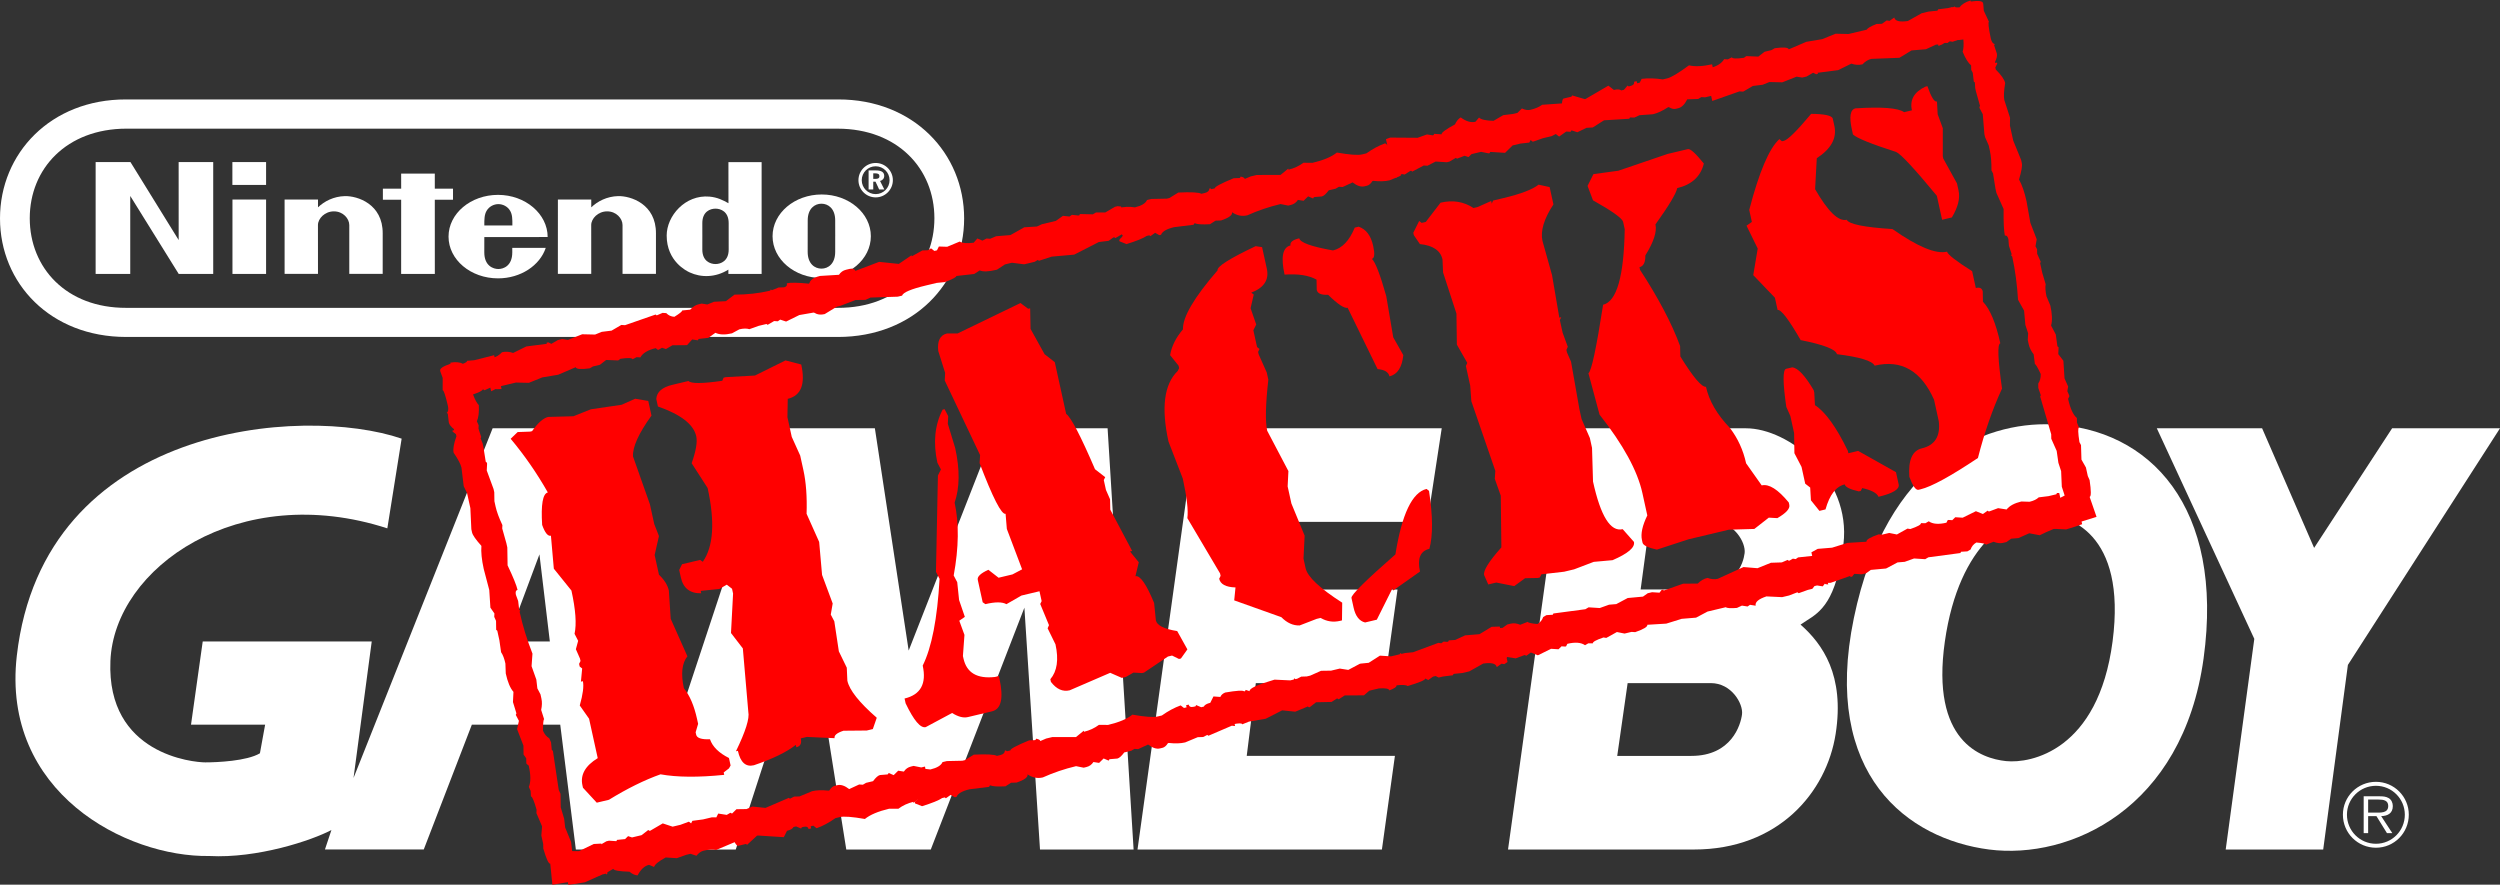 <?xml version="1.0" encoding="UTF-8" standalone="no"?>
<svg
   xmlns:dc="http://purl.org/dc/elements/1.1/"
   xmlns:cc="http://creativecommons.org/ns#"
   xmlns:rdf="http://www.w3.org/1999/02/22-rdf-syntax-ns#"
   xmlns:svg="http://www.w3.org/2000/svg"
   xmlns="http://www.w3.org/2000/svg"
   xmlns:sodipodi="http://sodipodi.sourceforge.net/DTD/sodipodi-0.dtd"
   xmlns:inkscape="http://www.inkscape.org/namespaces/inkscape"
   width="484.887"
   height="171.584"
   viewBox="0 0 484.887 171.584"
   version="1.1"
   id="svg189"
   sodipodi:docname="gbh.svg"
   style="fill:none"
   inkscape:version="1.0.1 (1.0.1+r73)">
  <rect x="0" y="0" width="484.887" height="171.584" fill="#333333" stroke="none"/>
  <defs
     id="defs193" />
  <sodipodi:namedview
     pagecolor="#ffffff"
     bordercolor="#666666"
     borderopacity="1"
     objecttolerance="10"
     gridtolerance="10"
     guidetolerance="10"
     inkscape:pageopacity="0"
     inkscape:pageshadow="2"
     inkscape:window-width="1366"
     inkscape:window-height="740"
     id="namedview191"
     showgrid="false"
     inkscape:pagecheckerboard="true"
     inkscape:zoom="1.941327"
     inkscape:cx="219.61263"
     inkscape:cy="74.570301"
     inkscape:window-x="0"
     inkscape:window-y="0"
     inkscape:window-maximized="1"
     inkscape:current-layer="svg189"
     inkscape:document-rotation="0" />
  <path
     d="m 0,42.362 c 0,12.598 9.797,22.988 24.458,22.993 H 162.542 C 177.203,65.35 187,54.96 187,42.362 187,29.764 177.181,19.255 162.564,19.287 H 24.436 C 9.819,19.255 0,29.764 0,42.362 Z m 5.771,-0.03 c 0,-9.598 7.125,-17.356 18.732,-17.378 l 137.997,0.003 c 11.607,0.022 18.731,7.78 18.731,17.376 0,9.596 -7.082,17.416 -18.734,17.376 H 24.503 c -11.652,0.042 -18.732,-7.78 -18.732,-17.376 z"
     id="path151"
     inkscape:connector-curvature="0"
     style="clip-rule:evenodd;fill:#ffffff;fill-rule:evenodd" />
  <path
     d="m 166.5,34.947 c 0,-1.843 1.495,-3.338 3.338,-3.338 1.842,0 3.337,1.495 3.337,3.338 0,1.843 -1.495,3.338 -3.337,3.338 -1.843,0 -3.338,-1.495 -3.338,-3.338 z m 3.337,2.702 c 1.49,0 2.7,-1.209 2.7,-2.699 0,-1.492 -1.21,-2.699 -2.7,-2.699 -1.49,0 -2.699,1.209 -2.699,2.699 0,1.49 1.209,2.699 2.699,2.699 z"
     id="path153"
     inkscape:connector-curvature="0"
     style="clip-rule:evenodd;fill:#ffffff;fill-rule:evenodd" />
  <path
     d="m 171.499,34.12 c 0,-0.708 -0.524,-1.065 -1.579,-1.065 h -1.451 v 3.698 h 0.902 v -1.515 h 0.439 l 0.708,1.515 h 1.001 l -0.827,-1.651 c 0.504,-0.127 0.807,-0.494 0.807,-0.981 z m -1.689,0.576 h -0.439 v -1.075 h 0.395 c 0.541,0 0.807,0.166 0.807,0.551 0,0.367 -0.249,0.524 -0.763,0.524 z"
     id="path155"
     inkscape:connector-curvature="0"
     style="clip-rule:evenodd;fill:#ffffff;fill-rule:evenodd" />
  <path
     d="m 99.361,48.955 c 0,-0.809 -0.005,-0.874 -0.005,-0.874 l 6.496,-0.005 c -1.135,3.405 -4.852,5.915 -9.253,5.915 -5.304,0 -9.603,-3.623 -9.603,-8.096 0,-4.473 4.299,-8.098 9.603,-8.098 5.305,0 9.623,3.705 9.623,8.178 0,0.007 -12.285,0.003 -12.285,0.003 0,0 -0.005,2.188 -0.005,2.978 0,2.637 1.766,3.223 2.729,3.223 0.964,0 2.699,-0.586 2.699,-3.223 z m -4.992,-8.051 c -0.415,0.72 -0.442,1.565 -0.432,2.829 l 5.441,0.003 c 0.01,-1.264 -0.007,-2.108 -0.422,-2.831 -0.509,-0.889 -1.444,-1.311 -2.293,-1.316 4e-4,0 9e-4,0 10e-4,0 h -0.003 c 5e-4,0 9e-4,0 0.001,0 -0.849,0.005 -1.784,0.428 -2.293,1.316 z"
     id="path157"
     inkscape:connector-curvature="0"
     style="clip-rule:evenodd;fill:#ffffff;fill-rule:evenodd" />
  <path
     d="m 119.875,38.038 c 2.439,-0.07 7.386,1.527 7.351,7.236 -0.005,1.013 -0.002,7.847 -0.002,7.847 h -6.48 c 0,0 0,-8.57 0,-9.471 0,-1.257 -1.201,-2.655 -2.98,-2.655 -1.775,0 -3.096,1.398 -3.096,2.655 0,0.616 0.007,9.471 0.007,9.471 h -6.474 l 0.005,-14.421 6.472,-0.005 c 0,0 -0.008,1.16 0,1.517 1.246,-1.19 3.044,-2.113 5.197,-2.175 z"
     id="path159"
     inkscape:connector-curvature="0"
     style="fill:#ffffff" />
  <path
     d="m 66.876,38.038 c 2.439,-0.07 7.385,1.527 7.351,7.236 -0.005,1.013 -0.003,7.847 -0.003,7.847 h -6.479 c 0,0 0,-8.57 0,-9.471 0,-1.257 -1.202,-2.655 -2.98,-2.655 -1.776,0 -3.097,1.398 -3.097,2.655 0,0.616 0.007,9.471 0.007,9.471 h -6.474 l -0.003,-14.421 6.479,-0.005 c 0,0 -0.007,1.16 0,1.517 1.247,-1.19 3.042,-2.113 5.198,-2.175 z"
     id="path161"
     inkscape:connector-curvature="0"
     style="fill:#ffffff" />
  <path
     d="m 147.719,31.44 h -6.437 v 0 c 0,0 0,4.641 0.005,7.979 -1.043,-0.586 -2.143,-1.15 -3.69,-1.286 -4.701,-0.412 -8.292,3.745 -8.292,7.552 0,5.019 3.871,6.876 4.46,7.149 2.193,1.023 5.009,1.026 7.504,-0.541 0,0.134 0.003,0.834 0.003,0.834 h 6.447 z m -6.39,11.826 v 2.578 0 c 0,0 0.003,1.632 0.003,2.558 0,2.228 -1.543,2.811 -2.558,2.811 -1.036,0 -2.556,-0.584 -2.556,-2.811 0,-0.767 0.003,-2.565 0.003,-2.565 0,0 -0.003,-1.83 -0.003,-2.57 0,-2.23 1.52,-2.799 2.558,-2.799 1.013,0 2.553,0.569 2.553,2.799 z"
     id="path163"
     inkscape:connector-curvature="0"
     style="clip-rule:evenodd;fill:#ffffff;fill-rule:evenodd" />
  <path
     d="m 149.842,45.819 c 0,-4.473 4.266,-8.098 9.531,-8.098 5.264,0 9.531,3.626 9.531,8.098 0,4.473 -4.267,8.098 -9.531,8.098 -5.262,0 -9.531,-3.626 -9.531,-8.098 z m 12.148,3.037 c 0,-0.874 0.003,-3.054 0.003,-3.054 l 0.002,0.007 c -0.006,-0.47 -0.005,-1.627 -0.005,-2.513 0,-0.204 0,-0.393 0,-0.557 0,-2.29 -1.363,-3.231 -2.664,-3.231 -1.299,0 -2.665,0.941 -2.665,3.231 0,0.874 -0.005,3.007 -0.005,3.007 0,0 -0.002,2.235 -0.002,3.109 0,2.3 1.363,3.248 2.672,3.248 1.306,0 2.664,-0.949 2.664,-3.248 z"
     id="path165"
     inkscape:connector-curvature="0"
     style="clip-rule:evenodd;fill:#ffffff;fill-rule:evenodd" />
  <path
     d="m 45.072,35.868 v -4.433 h 6.536 v 4.433 z"
     id="path167"
     inkscape:connector-curvature="0"
     style="fill:#ffffff" />
  <path
     d="m 45.087,53.127 v -14.423 l 6.521,0.003 v 14.421 z"
     id="path169"
     inkscape:connector-curvature="0"
     style="fill:#ffffff" />
  <path
     d="m 77.805,53.127 0.003,-14.393 h -3.546 v -2.141 l 3.549,-0.003 -0.005,-2.92 h 6.526 v 2.918 h 3.531 v 2.146 h -3.531 l 0.005,14.393 z"
     id="path171"
     inkscape:connector-curvature="0"
     style="fill:#ffffff" />
  <path
     d="m 18.548,53.127 0.002,-21.687 h 6.757 l 9.347,15.123 -0.005,-15.123 h 6.705 v 21.687 h -6.695 l -9.397,-15.123 v 15.123 z"
     id="path173"
     inkscape:connector-curvature="0"
     style="fill:#ffffff" />
  <path
     d="m 418.322,83.066 h 20.424 l 10.089,23.203 15.129,-23.203 h 20.923 l -29.501,45.896 -4.79,35.809 h -18.911 l 5.548,-40.858 z"
     id="path175"
     inkscape:connector-curvature="0"
     style="fill:#ffffff" />
  <path
     d="m 268.028,164.771 2.522,-18.164 h -28.742 l 1.764,-14.115 h 24.961 l 2.525,-18.155 h -24.711 l 1.766,-13.116 h 28.74 l 2.776,-18.155 h -47.657 l -11.348,81.705 z"
     id="path177"
     inkscape:connector-curvature="0"
     style="fill:#ffffff" />
  <path
     d="M 108.662,140.556 H 91.516 l -9.328,24.208 H 63.023 l 1.26,-3.784 c -3.782,2.018 -14.373,5.55 -23.704,5.045 -16.137,0.25 -40.345,-12.359 -37.32,-38.835 C 8.4,82.192 58.735,78.523 77.901,85.078 l -2.776,17.4 c -28.746,-9.33 -52.954,7.565 -53.71,25.72 -0.756,18.157 16.138,19.669 18.408,19.669 2.269,0 8.068,-0.253 10.59,-1.764 l 1.01,-5.547 H 37.048 l 2.271,-16.139 h 32.781 l -3.531,26.476 26.982,-67.83 h 24.208 l 8.323,67.076 22.189,-67.076 h 19.416 l 6.557,43.119 16.894,-43.119 h 21.687 l 5.044,81.702 h -18.155 l -3.027,-46.903 -18.155,46.903 h -16.391 l -7.062,-44.381 -14.374,44.381 H 111.69 Z m -4.035,-33.032 -6.304,16.893 h 8.323 z"
     id="path179"
     inkscape:connector-curvature="0"
     style="clip-rule:evenodd;fill:#ffffff;fill-rule:evenodd" />
  <path
     d="m 359.564,119.884 c 6.304,-30.514 25.216,-38.079 38.33,-37.574 19.162,0.757 33.539,16.137 29.503,45.389 -4.034,29.251 -25.972,39.085 -41.609,37.068 -15.634,-2.017 -32.527,-14.373 -26.224,-44.883 z m 50.179,4.536 c 2.775,-21.179 -8.572,-24.71 -13.867,-24.71 -5.551,-0.253 -15.889,5.296 -18.662,24.71 -2.774,19.418 7.059,22.693 11.852,23.198 4.791,0.506 17.903,-2.016 20.677,-23.198 z"
     id="path181"
     inkscape:connector-curvature="0"
     style="clip-rule:evenodd;fill:#ffffff;fill-rule:evenodd" />
  <path
     d="m 303.836,83.068 -11.347,81.701 36.059,-0.001 c 16.391,0 25.721,-11.093 27.488,-22.443 1.764,-11.347 -2.522,-17.4 -6.811,-21.18 0.363,-0.263 0.746,-0.505 1.143,-0.755 2.642,-1.666 5.865,-3.697 7.18,-14.879 1.512,-12.86 -10.59,-22.443 -18.914,-22.443 z m 14.371,31.268 h 10.592 c 7.818,0 9.331,-5.044 9.58,-7.059 0.253,-2.019 -2.015,-6.054 -6.049,-6.054 h -12.356 z m -4.538,32.275 h 14.375 c 7.814,0 9.58,-6.05 9.83,-8.069 0.254,-2.017 -2.016,-6.05 -6.05,-6.05 h -16.136 z"
     id="path183"
     inkscape:connector-curvature="0"
     style="clip-rule:evenodd;fill:#ffffff;fill-rule:evenodd" />
  <path
     d="m 460.825,152.41 c -3.111,0 -5.623,2.508 -5.623,5.604 0,3.129 2.51,5.639 5.623,5.639 3.095,0 5.603,-2.51 5.603,-5.639 -0.002,-3.097 -2.512,-5.604 -5.603,-5.604 v -0.771 c 3.526,0 6.373,2.861 6.373,6.375 0,3.547 -2.847,6.407 -6.373,6.407 -3.548,-0.001 -6.408,-2.86 -6.408,-6.407 0,-3.515 2.86,-6.374 6.408,-6.374 z"
     id="path185"
     inkscape:connector-curvature="0"
     style="fill:#ffffff" />
  <path
     d="m 459.312,155.08 h 2.042 c 0.888,0 1.855,0.132 1.855,1.238 0,1.454 -1.554,1.289 -2.559,1.289 l -1.338,-0.002 v 0.688 h 1.609 l 2.04,3.296 h 1.037 l -2.159,-3.296 c 1.272,-0.033 2.258,-0.551 2.258,-1.957 0,-0.604 -0.266,-1.238 -0.801,-1.541 -0.535,-0.317 -1.139,-0.35 -1.742,-0.35 h -3.108 v 7.142 h 0.867 v -6.507 z"
     id="path187"
     inkscape:connector-curvature="0"
     style="fill:#ffffff" />
  <g
     aria-label="[HACKS]"
     transform="matrix(2.158,-0.514,0.581,2.646,-252.732,186.894)"
     style="font-style:normal;font-weight:normal;font-size:40px;line-height:125%;font-family:sans-serif;letter-spacing:0px;word-spacing:0px;fill:#ff0000;fill-opacity:1;stroke:none;stroke-width:1px;stroke-linecap:butt;stroke-linejoin:miter;stroke-opacity:1"
     id="flowRoot52">
    <path
       inkscape:connector-curvature="0"
       d="m 162.076,-12.483 q 0.41,-0.039 0.41,-0.137 l 0.625,0.078 1.777,-0.02 h 0.019 v 2.48 q -0.879,-0.117 -0.879,-0.293 l -0.605,0.098 -0.078,-0.078 h -0.078 q -0.098,0.117 -0.898,0.176 0.098,0.586 0.293,0.84 -0.156,0.762 -0.469,1.094 l 0.078,0.312 -0.078,0.234 0.078,0.625 -0.078,0.078 0.078,0.391 v 0.234 l -0.078,1.094 0.078,0.078 v 0.078 l -0.156,0.469 0.234,1.406 v 0.234 l -0.156,0.625 v 0.391 q 0,0.566 0.234,1.406 l -0.078,0.234 0.078,1.094 V 1.052 l -0.312,1.25 q 0.391,1.387 0.391,1.875 -0.234,0 -0.234,0.312 l 0.078,0.469 -0.078,0.625 0.078,0.078 -0.078,0.078 v 0.078 q 0,1.406 0.312,3.047 l -0.312,0.859 0.156,1.016 -0.078,0.625 0.156,0.469 v 0.312 q 0,0.371 -0.234,0.781 l 0.078,0.703 q -0.098,0 -0.312,0.781 0.098,0.41 0.391,0.625 l 0.078,0.312 -0.078,0.547 0.078,0.078 -0.234,2.812 0.078,0.312 -0.234,0.938 0.078,0.859 -0.078,0.625 0.234,1.094 -0.078,0.664 0.586,0.117 1.387,-0.254 0.664,0.098 -0.039,2.168 -0.078,0.078 -0.078,-0.078 h -0.312 l -1.621,0.254 q -0.918,-0.039 -1.465,-0.098 V 25.369 l -1.367,-0.078 0.215,-1.504 q -0.215,0 -0.312,-1.172 l 0.078,-0.312 v -0.625 l 0.234,-0.625 -0.234,-1.016 0.078,-0.234 q -0.078,-1.016 -0.234,-1.016 l 0.078,-0.391 -0.078,-0.312 q 0.391,-0.43 0.391,-1.484 l -0.156,-0.156 v -0.078 l 0.078,-0.312 -0.156,-0.312 0.156,-0.625 -0.234,-1.25 0.312,-0.547 -0.156,-0.469 0.078,-0.078 v -0.078 l -0.078,-0.781 0.234,-0.703 q -0.312,-0.469 -0.312,-1.406 l 0.156,-0.703 q 0,-0.547 -0.156,-0.859 l 0.078,-0.859 v -0.703 l -0.078,-0.078 0.156,-0.625 -0.078,-0.312 0.078,-0.234 -0.234,-0.469 0.234,-1.25 -0.078,-1.562 q 0,-1.016 0.234,-1.641 -0.547,-0.801 -0.547,-1.094 v -0.234 l 0.312,-1.484 v -1.094 l -0.156,-0.547 0.156,-1.328 q 0,-0.371 -0.391,-1.172 0,-0.391 0.547,-1.094 v -0.156 l -0.234,-0.234 v -0.078 h 0.156 v -0.078 q -0.312,-0.312 -0.312,-0.547 l 0.078,-0.625 -0.078,-0.078 q 0.234,-0.078 0.234,-0.469 -0.019,-1.172 -0.156,-1.172 l 0.234,-0.859 -0.078,-0.469 v -0.078 q 0,-0.234 1.016,-0.312 v -0.078 q 0.723,0.039 1.055,0.293 z"
       style="font-style:normal;font-variant:normal;font-weight:normal;font-stretch:normal;font-family:'Top Secret';-inkscape-font-specification:'Top Secret';fill:#ff0000"
       id="path68" />
    <path
       inkscape:connector-curvature="0"
       d="m 179.576,-7.541 h 1.445 q 0.254,0.352 2.891,0.547 l 0.176,-0.195 h 0.195 l 2.52,0.371 2.891,-0.547 1.27,0.547 q 0,2.168 -1.797,2.168 l -0.371,1.27 v 1.445 l 0.371,1.445 v 1.074 q 0,1.328 -0.547,3.086 l 0.547,2.168 -0.371,2.344 0.371,2.168 -0.371,0.742 0.176,0.527 -0.176,2.168 0.371,1.27 -0.195,0.918 q 0,1.035 1.816,3.066 l -0.547,0.723 h -0.547 l -1.992,-0.371 q -0.898,0.059 -0.898,0.371 l -2.344,-0.547 h -0.547 q 0,0.547 -0.547,0.547 v -0.176 q -1.387,0.527 -3.965,0.723 -1.094,0 -1.094,-1.27 h -0.176 q 1.797,-1.836 1.797,-2.539 l 0.723,-4.512 -0.723,-1.27 0.918,-2.715 V 7.654 L 180.475,7.283 179.752,7.459 178.131,7.283 V 7.459 q -1.445,-0.254 -1.445,-1.445 v -0.547 l 0.352,-0.352 h 1.621 l 0.195,0.176 q 1.797,-1.328 1.797,-5.059 L 179.752,-1.76 q 0.898,-1.172 0.898,-1.797 0,-1.309 -2.715,-2.715 v -0.547 q 0.254,-0.723 1.641,-0.723 z m -11.211,0.176 2.168,0.371 1.621,-0.195 2.715,0.195 1.27,-0.195 1.074,0.371 v 1.074 q -2.148,1.543 -2.344,2.539 l 0.547,3.613 V 1.853 l 0.176,0.918 -0.723,1.25 v 1.445 q 0.547,0.664 0.547,1.27 l -0.371,1.992 0.723,2.891 q -0.898,0.586 -0.898,2.168 0.547,0.898 0.547,2.363 v 0.352 l -0.371,0.547 v 0.176 q 0,0.371 1.094,0.547 0.117,0.84 1.27,1.621 v 0.547 l -0.195,0.176 -0.527,0.195 v 0.176 q -3.398,-0.371 -5.43,-1.094 -2.207,0.195 -4.883,0.918 h -1.094 l -0.898,-1.27 v -0.176 q 0,-1.152 1.816,-1.641 v -2.891 l -0.547,-1.074 q 0.723,-1.094 0.723,-1.641 h -0.176 l 0.352,-0.898 -0.176,-0.176 v -0.195 l 0.176,-0.176 V 9.998 l -0.176,-0.723 0.352,-0.547 -0.176,-0.547 Q 167.096,7.224 167.096,5.115 l -1.094,-1.816 0.371,-2.344 q -0.41,0 -0.547,-0.898 0.41,-2.168 1.094,-2.168 -0.859,-2.285 -2.168,-4.355 l 0.723,-0.352 1.074,0.176 h 0.176 q 0.977,-0.723 1.641,-0.723 z m 25.625,-2.891 q -0.332,0.039 -0.703,0.039 l -1.562,-0.078 -1.25,0.234 -0.469,-0.234 -0.234,0.078 -0.312,-0.078 -0.625,0.156 -0.078,-0.078 h -0.703 l -0.859,0.078 q -0.312,-0.156 -0.859,-0.156 l -0.703,0.156 q -0.938,0 -1.406,-0.312 l -0.703,0.234 -0.781,-0.078 h -0.078 l -0.078,0.078 -0.469,-0.156 -0.547,0.312 -1.25,-0.234 -0.625,0.156 -0.312,-0.156 -0.312,0.078 h -0.078 l -0.156,-0.156 q -1.055,0 -1.484,0.391 l -0.312,-0.078 -0.391,0.078 q 0,-0.156 -1.016,-0.234 l -0.234,0.078 -1.016,-0.234 -0.625,0.234 h -0.625 l -0.312,0.078 q -1.172,-0.098 -1.172,-0.312 l -1.641,0.234 -1.406,-0.078 -1.25,0.156 -1.094,-0.234 h -1.641 q -0.117,0.117 -0.645,0.195 v -2.441 l 0.801,0.137 q 0.43,0 0.859,-0.234 0.488,0 0.938,0.234 l 1.25,-0.234 1.797,0.156 v -0.078 h 0.156 l 0.234,0.156 0.625,-0.156 h 0.391 l 0.469,0.156 1.328,-0.156 1.094,0.234 0.625,-0.078 0.859,0.078 0.938,-0.234 0.312,0.078 2.812,-0.234 0.078,0.078 0.547,-0.078 0.312,0.078 q 0.215,0.293 0.625,0.391 0.781,-0.215 0.781,-0.312 l 0.703,0.078 q 0.41,-0.234 0.781,-0.234 h 0.312 l 0.469,0.156 0.625,-0.078 1.016,0.156 0.859,-0.312 q 1.641,0.312 3.047,0.312 h 0.078 l 0.078,-0.078 0.078,0.078 0.625,-0.078 0.469,0.078 q 0.312,0 0.312,-0.234 0.488,0 1.875,0.391 l 0.859,-0.215 z m 0,35.703 -0.879,-0.176 -0.781,0.312 v -0.078 q -0.742,0 -1.406,0.234 l -0.781,-0.156 q -1.484,0 -2.266,0.312 -1.562,-0.547 -2.109,-0.547 h -0.391 q -0.938,0.312 -1.797,0.391 l -0.234,-0.234 h -0.234 v 0.156 h -0.234 q 0,-0.234 -0.391,-0.234 h -0.156 l -0.078,0.078 -0.391,-0.234 h -0.234 q -0.156,0.156 -0.625,0.156 l -0.391,0.391 -2.188,-0.547 h -0.078 l -1.016,0.469 -0.078,-0.078 h -0.703 q -0.117,0 -0.234,-0.312 l -1.719,0.234 q -0.43,-0.156 -1.094,-0.156 -0.332,0 -0.703,0.234 l -0.469,-0.234 h -0.391 l -0.859,0.078 -0.938,-0.234 q -0.996,0.215 -1.172,0.469 l -0.391,-0.234 q -0.605,0 -1.172,0.547 -0.332,-0.078 -0.625,-0.391 -1.328,-0.293 -1.328,-0.469 l -0.625,0.156 -0.078,-0.078 h -0.078 l -0.469,0.156 -0.176,-0.02 V 23.318 l 0.41,0.078 0.938,-0.234 h 0.234 l 0.625,0.156 0.078,-0.078 0.703,0.078 0.312,-0.156 0.312,0.156 h 0.859 l 0.625,-0.234 h 0.078 l 0.078,0.078 1.25,-0.312 0.781,0.391 h 0.703 l 0.781,-0.078 0.156,0.156 0.156,-0.156 0.938,0.078 h 0.781 l 0.391,0.078 0.234,-0.234 0.703,0.234 0.312,-0.078 h 0.078 l 0.078,0.078 0.469,-0.234 0.859,0.156 0.547,-0.078 1.094,0.312 2.188,-0.312 0.078,0.078 0.391,-0.078 0.469,0.078 1.172,-0.156 q 0.605,0 1.406,0.234 h 0.078 Q 185.67,23.084 185.924,23.084 h 0.234 q 0.469,0 0.938,0.469 l 0.938,-0.156 0.312,0.078 0.312,-0.078 h 0.625 q 0.449,-0.312 0.703,-0.312 l 0.625,0.078 h 0.078 l 0.078,-0.078 0.391,0.234 0.469,-0.234 0.469,0.156 q 0.293,-0.234 0.703,-0.234 h 0.234 l 0.625,0.234 h 0.332 z"
       style="font-style:normal;font-variant:normal;font-weight:normal;font-stretch:normal;font-family:'Top Secret';-inkscape-font-specification:'Top Secret';fill:#ff0000"
       id="path70" />
    <path
       inkscape:connector-curvature="0"
       d="m 210.846,-7.463 0.176,0.176 0.371,0.352 h 0.176 l -0.352,1.445 0.723,1.992 0.723,0.723 v 3.789 q 0.527,0.488 1.426,4.336 l 0.723,0.723 -0.176,0.176 v 0.723 l 0.176,0.723 -0.176,0.723 1.094,3.242 h -0.195 l 0.547,0.898 -0.547,0.918 q 0.625,0 1.094,2.168 l -0.176,1.25 q 0,0.547 1.621,1.094 l 0.527,1.445 -0.723,0.527 h -0.176 l -0.527,-0.352 h -0.371 l -2.344,0.723 h -0.176 l -0.723,-0.176 -0.723,0.176 h -0.371 l -0.898,-0.547 -3.789,0.547 q -0.938,0 -1.445,-0.898 v -0.195 q 1.094,-0.664 1.094,-2.344 l -0.371,-1.25 0.176,-0.195 -0.352,-1.621 0.176,-0.176 v -0.723 h -1.621 l -1.445,0.352 q -0.469,-0.352 -1.797,-0.352 l -0.195,-0.176 v -1.641 q 0,-0.352 1.094,-0.527 l 0.723,0.723 h 1.25 l 0.918,-0.195 -0.547,-3.066 0.176,-1.074 q -0.547,0 -1.27,-3.965 l 0.195,-0.547 -1.621,-5.781 0.176,-0.527 -0.176,-1.641 q 0.137,-1.074 1.074,-1.074 l 0.898,0.176 z m -8.652,6.133 h 0.176 l 0.176,0.547 -0.176,0.527 0.176,1.816 q 0,2.363 -1.074,3.789 0,2.266 -1.445,5.059 l 0.176,0.527 -0.176,1.27 0.176,1.27 -0.547,0.176 0.176,1.074 -0.527,1.445 v 0.176 q 0,1.582 2.344,1.816 h 0.352 v 0.176 q 0,2.168 -1.25,2.168 h -2.168 q -0.605,0 -1.27,-0.547 l -2.52,0.547 q -0.703,0 -1.27,-1.992 v -0.352 q 2.168,0 2.168,-1.992 1.66,-1.66 3.066,-5.762 l -0.176,-0.547 1.973,-6.68 0.371,-0.371 -0.176,-0.527 q 0,-2.207 1.445,-3.613 z m 19.043,-9.004 q -0.449,-0.137 -0.449,-0.234 l -0.625,0.156 -0.078,-0.078 h -0.078 l -0.469,0.156 -0.859,-0.078 -2.344,0.469 -1.953,-0.234 -1.172,0.078 -0.078,-0.078 -0.312,0.078 h -0.938 l -1.016,-0.312 h -0.625 l -0.781,0.234 h -0.078 q -1.035,0 -1.406,-0.234 l -0.547,0.156 -1.562,-0.156 q 0,0.117 -1.094,0.234 l -0.703,-0.078 h -0.938 q -2.051,0 -2.266,0.313 h -0.391 l -2.344,-0.391 -0.469,0.078 -0.859,-0.156 -1.406,0.156 h -0.312 l -1.172,0.313 q -0.859,0 -1.094,-0.625 0.391,-0.586 0.391,-1.25 l -0.078,-0.312 q 0,-0.547 1.094,-0.547 l 1.641,0.234 q 0.293,-0.234 0.703,-0.234 h 0.312 q 0.391,0 0.469,0.234 l 2.188,-0.234 1.641,0.469 1.25,-0.391 v 0.078 l 1.016,-0.234 0.469,0.078 0.312,-0.078 0.234,0.234 h 0.234 l 0.234,-0.234 0.703,0.156 1.172,-0.156 q 0.273,0.234 1.172,0.312 l 0.391,-0.234 0.391,0.234 0.391,-0.078 0.312,0.078 0.547,-0.078 1.25,0.156 1.328,-0.312 1.094,0.156 0.469,-0.078 h 1.25 l 0.703,-0.234 0.547,0.156 0.234,-0.078 0.547,0.156 h 0.078 l 0.078,-0.078 1.094,0.234 0.312,-0.078 0.781,0.156 0.938,-0.234 h 0.234 l 0.293,0.078 z m 0,35.898 -0.273,-0.078 -2.188,0.312 -0.078,-0.078 -0.391,0.078 -0.469,-0.078 -1.172,0.156 q -0.605,0 -1.406,-0.234 h -0.078 q -0.293,0.234 -0.547,0.234 h -0.234 q -0.469,0 -0.938,-0.469 l -0.938,0.156 -0.312,-0.078 -0.312,0.078 h -0.625 q -0.449,0.312 -0.703,0.312 l -0.625,-0.078 h -0.078 l -0.078,0.078 -0.391,-0.234 -0.469,0.234 -0.469,-0.156 q -0.293,0.234 -0.703,0.234 h -0.234 l -0.625,-0.234 q -1.562,0 -3.047,0.234 -0.723,0 -1.25,-0.469 0,0.312 -1.094,0.391 l -0.469,-0.078 -0.547,0.156 q -1.035,-0.156 -1.25,-0.312 h -0.078 l -0.078,0.078 -1.719,-0.156 q -0.996,0 -1.25,0.312 h -0.156 l -0.312,-0.234 -0.469,0.156 -0.078,-0.078 h -0.234 q -0.488,0.156 -1.875,0.234 l -0.547,-0.312 v -0.078 l 0.078,-0.078 q 0.312,-0.117 0.312,-0.234 v -0.078 l -0.234,-0.234 0.156,-0.547 v -0.078 q 0,-0.156 -0.234,-0.156 v -0.312 l 0.312,-0.547 q 0.898,0 1.562,0.234 0.898,0 1.172,-0.312 h 0.391 l 1.328,0.234 h 0.234 l 0.859,-0.234 q 1.66,0.254 1.953,0.469 h 0.312 q 0.391,0 0.469,-0.234 h 0.078 l 0.078,0.078 h 0.312 q 0,-0.156 1.797,-0.391 l 0.469,0.078 h 0.078 l 0.078,-0.078 q 0.312,0.117 0.312,0.234 l 0.547,-0.078 h 0.547 l 2.031,0.391 0.781,-0.312 v 0.078 q 0.742,0 1.406,-0.234 l 0.781,0.156 q 1.484,0 2.266,-0.312 1.562,0.547 2.109,0.547 h 0.391 q 0.938,-0.312 1.797,-0.391 l 0.234,0.234 h 0.234 v -0.156 h 0.234 q 0,0.234 0.391,0.234 h 0.156 l 0.078,-0.078 0.391,0.234 h 0.234 q 0.156,-0.156 0.625,-0.156 l 0.391,-0.391 1.289,0.332 z"
       style="font-style:normal;font-variant:normal;font-weight:normal;font-stretch:normal;font-family:'Top Secret';-inkscape-font-specification:'Top Secret';fill:#ff0000"
       id="path72" />
    <path
       inkscape:connector-curvature="0"
       d="m 231.998,-7.522 0.527,0.176 v 1.582 q 0,1.211 -1.777,1.406 l 0.176,0.176 -0.527,0.898 0.176,1.23 -0.352,0.352 v 1.23 l 0.176,0.176 -0.176,0.176 v 0.176 l 0.352,1.406 V 1.99 q -1.055,2.52 -1.055,3.535 l 1.055,3.164 -0.352,1.055 v 1.25 l 0.527,2.461 -0.527,1.582 v 0.703 q 0,0.938 2.48,3.008 l -0.352,1.23 h -0.176 q -0.918,0 -1.602,-0.527 h -0.352 l -1.582,0.176 q -0.84,-0.137 -1.406,-0.879 l -3.711,-1.953 0.352,-0.879 q -1.23,-0.273 -1.23,-0.879 l 0.176,-0.176 v -0.176 l -1.758,-4.395 q 0.352,-0.781 0.352,-2.832 l -0.527,-2.812 q 0,-3.73 2.109,-4.766 l 0.176,-0.176 v -0.176 l -0.527,-0.879 q 0.449,-0.898 1.582,-1.582 0.293,-1.289 4.062,-3.535 0,-0.41 3.711,-1.055 z m 3.867,0.176 q 0,0.469 2.656,1.406 1.23,0 2.285,-1.23 h 0.352 q 0.879,0.449 0.879,1.582 0,0.879 -0.352,0.879 0.352,0.43 0.527,2.832 l -0.176,2.988 0.527,1.406 q -0.508,1.25 -1.582,1.25 0,-0.469 -0.879,-0.703 l -1.406,-4.766 q -0.449,0 -1.426,-1.23 -0.879,-0.137 -0.879,-0.527 l 0.176,-0.723 q -0.879,-0.645 -2.637,-0.879 0,-1.934 1.055,-1.934 0,-0.352 0.879,-0.352 z m 6.172,19.57 0.176,0.176 q -0.215,2.734 -1.055,4.043 -1.23,0 -1.23,1.426 l -2.656,0.879 V 18.572 l -1.934,1.934 h -1.055 q -0.703,-0.293 -0.703,-1.23 V 18.572 q 0,-0.312 4.57,-2.305 1.953,-4.043 3.887,-4.043 z m 3.672,13.398 -0.312,0.098 -0.234,-0.078 -0.469,0.156 q 0,-0.391 -1.094,-0.469 l -1.328,0.312 h -0.625 l -0.703,-0.078 h -0.078 l -0.078,0.078 -0.859,-0.078 h -0.391 l -0.234,-0.156 h -0.234 l -0.469,0.156 -0.234,-0.156 q 0,0.156 -1.641,0.234 -0.156,-0.156 -0.938,-0.234 0,0.156 -0.703,0.234 0,-0.195 -0.859,-0.312 h -0.859 l -0.547,0.234 -1.641,-0.312 -0.547,0.156 h -0.078 l -0.078,-0.078 -0.547,0.156 -1.328,-0.234 -0.625,0.234 h -0.078 l -0.078,-0.078 -1.172,0.156 -1.094,-0.312 -1.562,0.312 -1.484,-0.078 -0.625,0.078 q 0,-0.137 -0.781,-0.156 h -0.547 l -0.156,-0.156 v -0.156 l 0.156,-0.625 v -0.234 l -0.156,-0.234 v -0.312 q 0,-0.547 0.625,-0.625 1.504,0.078 1.641,0.234 h 0.078 l 0.078,-0.078 0.312,0.156 q 0,-0.293 2.344,-0.391 l 1.328,0.312 h 0.312 l 0.078,-0.078 0.078,0.078 h 0.156 l 0.391,-0.078 0.469,0.078 h 0.312 l 1.016,-0.156 0.859,0.156 h 0.781 l 0.703,0.234 1.094,-0.234 h 0.078 l 0.703,0.078 1.094,-0.312 0.938,0.234 h 0.781 l 0.078,-0.078 0.078,0.078 h 0.312 l 0.703,0.078 2.344,-0.234 0.234,0.078 0.234,-0.078 0.312,0.078 h 0.078 l 0.078,-0.078 0.547,0.078 0.938,-0.156 1.25,0.156 1.172,-0.312 0.703,0.117 z m 0,-35.645 -1.035,0.137 q -0.605,0 -1.406,-0.234 h -0.078 q -0.293,0.234 -0.547,0.234 h -0.234 q -0.469,0 -0.938,-0.469 l -0.938,0.156 -0.312,-0.078 -0.312,0.078 h -0.625 q -0.449,0.312 -0.703,0.312 l -0.625,-0.078 h -0.078 l -0.078,0.078 -0.391,-0.234 -0.469,0.234 -0.469,-0.156 q -0.293,0.234 -0.703,0.234 h -0.234 l -0.625,-0.234 q -1.562,0 -3.047,0.234 -0.723,0 -1.25,-0.469 0,0.312 -1.094,0.391 l -0.469,-0.078 -0.547,0.156 q -1.035,-0.156 -1.25,-0.312 h -0.078 l -0.078,0.078 -1.719,-0.156 q -0.996,0 -1.25,0.312 h -0.156 l -0.312,-0.234 -0.469,0.156 -0.078,-0.078 h -0.234 q -0.488,0.156 -1.875,0.234 l -0.547,-0.312 v -0.078 l 0.078,-0.078 q 0.312,-0.117 0.312,-0.234 v -0.078 l -0.234,-0.234 0.156,-0.547 v -0.078 q 0,-0.156 -0.234,-0.156 v -0.312 l 0.312,-0.547 q 0.898,0 1.562,0.234 0.898,0 1.172,-0.312 h 0.391 l 1.328,0.234 h 0.234 l 0.859,-0.234 q 1.66,0.254 1.953,0.469 h 0.312 q 0.391,0 0.469,-0.234 h 0.078 l 0.078,0.078 h 0.312 q 0,-0.156 1.797,-0.391 l 0.469,0.078 h 0.078 l 0.078,-0.078 q 0.312,0.117 0.312,0.234 l 0.547,-0.078 h 0.547 l 2.031,0.391 0.781,-0.312 v 0.078 q 0.742,0 1.406,-0.234 l 0.781,0.156 q 1.484,0 2.266,-0.312 1.562,0.547 2.109,0.547 h 0.391 q 0.938,-0.312 1.797,-0.391 l 0.234,0.234 h 0.234 v -0.156 h 0.234 q 0,0.059 0.019,0.098 z"
       style="font-style:normal;font-variant:normal;font-weight:normal;font-stretch:normal;font-family:'Top Secret';-inkscape-font-specification:'Top Secret';fill:#ff0000"
       id="path74" />
    <path
       inkscape:connector-curvature="0"
       d="m 248.6,-7.483 q 1.641,0 2.715,0.918 h 0.371 l 1.27,-0.195 v 0.195 l 0.176,-0.195 h 0.918 q 2.344,0 3.262,-0.352 l 0.898,0.352 v 1.27 q -1.621,1.27 -1.621,2.363 l 0.176,2.539 -0.176,3.086 h 0.176 l -0.176,0.176 v 0.918 l 0.176,1.074 -0.176,0.195 V 5.037 l 0.176,0.723 -0.176,3.438 v 0.723 l 0.352,1.465 v 0.723 l -0.547,2.363 q 0,3.809 1.641,3.809 l 0.723,1.074 q 0,0.605 -2.168,0.918 l -1.641,-0.195 -1.816,0.195 h -0.898 l -1.992,-0.195 -0.195,0.195 h -0.176 l -1.094,-0.195 -1.074,0.371 -1.465,-0.547 h -0.723 l -0.176,-0.723 q 0,-0.488 1.992,-1.641 l 0.918,-3.613 -0.195,-1.27 0.195,-0.547 -0.742,-5.254 0.195,-1.094 V 4.314 l 0.176,-0.195 -0.547,-1.445 0.547,-2.168 -0.371,-3.086 0.195,-0.918 q 0,-0.977 -1.641,-1.445 l -0.352,-0.723 v -0.176 l 0.723,-0.723 0.176,0.176 h 0.371 z m 20.312,0.371 h 1.816 q 0.332,0 1.094,1.27 -0.762,1.27 -2.734,1.27 -0.273,0.527 -2.539,2.168 0,0.801 -1.445,1.992 -0.176,0.723 -0.723,0.723 v 0.195 q 1.582,3.457 1.992,5.977 l -0.176,0.723 q 1.055,2.48 1.621,2.539 0,1.543 1.27,3.262 0.723,1.27 0.723,2.734 l 0.918,1.797 q 0.977,0 1.992,1.641 v 0.176 q 0,0.41 -1.27,0.723 l -0.723,-0.176 -1.445,0.547 -2.188,-0.371 h -3.633 l -2.891,0.195 q -1.094,-0.43 -1.094,-0.723 V 19.353 q 0,-0.684 0.918,-1.621 v -1.641 q 0,-2.441 -2.188,-6.172 L 258.033,6.853 q 0.449,-0.156 2.539,-4.531 1.836,0 3.262,-4.902 v -0.547 q -0.039,-0.41 -2.168,-1.992 l -0.195,-1.094 0.723,-0.723 2.188,0.176 z m 5.645,32.656 q -0.273,-0.059 -0.273,-0.117 l -0.234,0.156 -0.469,-0.156 h -0.234 l -0.234,0.156 h -0.391 l -0.859,0.078 -0.078,-0.078 h -0.078 l -0.703,0.078 h -0.625 l -1.328,-0.312 q -1.094,0.078 -1.094,0.469 l -0.469,-0.156 -0.234,0.078 -0.469,-0.156 -0.469,0.078 q -0.801,-0.098 -0.938,-0.234 h -1.641 l -1.094,0.234 -1.25,-0.156 -1.406,0.078 -1.641,-0.234 q 0,0.215 -1.172,0.312 l -0.312,-0.078 h -0.625 l -0.625,-0.234 -1.016,0.234 -0.234,-0.078 q -1.016,0.078 -1.016,0.234 l -0.391,-0.078 -0.312,0.078 q -0.43,-0.391 -1.484,-0.391 l -0.156,0.156 h -0.078 l -0.312,-0.078 -0.312,0.156 -0.625,-0.156 -1.25,0.234 -0.547,-0.312 -0.469,0.156 -0.078,-0.078 h -0.078 l -0.781,0.078 -0.703,-0.234 q -0.234,0.156 -0.586,0.234 V 23.103 l 0.117,-0.02 0.625,0.078 0.469,-0.156 h 0.312 q 0.391,0 0.781,0.234 l 0.703,-0.078 q 0,0.098 0.781,0.312 0.41,-0.098 0.625,-0.391 l 0.312,-0.078 0.547,0.078 0.078,-0.078 2.812,0.234 0.312,-0.078 0.938,0.234 0.859,-0.078 0.625,0.078 1.094,-0.234 1.328,0.156 0.469,-0.156 h 0.391 l 0.625,0.156 0.234,-0.156 h 0.156 v 0.078 l 1.797,-0.156 1.25,0.234 q 0.449,-0.234 0.938,-0.234 0.43,0.234 0.859,0.234 l 2.422,-0.391 1.172,0.312 1.25,-0.156 0.938,0.156 0.547,-0.078 0.078,0.078 h 0.078 l 0.312,-0.078 0.234,0.078 0.234,-0.078 2.051,0.215 z m -0.156,-35.684 q -0.234,-0.039 -0.605,-0.293 h -0.625 l -0.312,-0.078 -0.312,0.078 -0.938,-0.156 q -0.469,0.469 -0.938,0.469 h -0.234 q -0.254,0 -0.547,-0.234 h -0.078 q -0.801,0.234 -1.406,0.234 l -1.172,-0.156 -0.469,0.078 -0.391,-0.078 -0.078,0.078 -2.188,-0.312 -1.094,0.312 -0.547,-0.078 -0.859,0.156 -0.469,-0.234 -0.078,0.078 h -0.078 l -0.312,-0.078 -0.703,0.234 -0.234,-0.234 -0.391,0.078 h -0.781 l -0.938,0.078 -0.156,-0.156 -0.156,0.156 -0.781,-0.078 h -0.703 l -0.781,0.391 -1.25,-0.312 -0.078,0.078 h -0.078 l -0.625,-0.234 h -0.859 l -0.312,0.156 -0.312,-0.156 -0.703,0.078 -0.078,-0.078 -0.625,0.156 h -0.234 l -0.938,-0.234 -0.781,0.156 -0.312,-0.078 -1.094,0.234 -0.078,-0.078 h -0.078 l -0.547,0.156 -0.234,-0.078 -0.547,0.156 -0.156,-0.059 v -2.793 l 0.391,-0.039 2.344,0.469 0.859,-0.078 0.469,0.156 h 0.078 l 0.078,-0.078 0.625,0.156 q 0,-0.176 1.328,-0.469 0.293,-0.312 0.625,-0.391 0.566,0.547 1.172,0.547 l 0.391,-0.234 q 0.176,0.254 1.172,0.469 l 0.938,-0.234 0.859,0.078 h 0.391 l 0.469,-0.234 q 0.371,0.234 0.703,0.234 0.664,0 1.094,-0.156 l 1.719,0.234 q 0.117,-0.312 0.234,-0.312 h 0.703 l 0.078,-0.078 1.016,0.469 h 0.078 l 2.188,-0.547 0.391,0.391 q 0.469,0 0.625,0.156 h 0.234 l 0.391,-0.234 0.078,0.078 h 0.156 q 0.391,0 0.391,-0.234 h 0.234 v 0.156 h 0.234 l 0.234,-0.234 q 0.859,0.078 1.797,0.391 h 0.391 q 0.547,0 2.109,-0.547 0.703,0.293 1.992,0.312 z"
       style="font-style:normal;font-variant:normal;font-weight:normal;font-stretch:normal;font-family:'Top Secret';-inkscape-font-specification:'Top Secret';fill:#ff0000"
       id="path76" />
    <path
       inkscape:connector-curvature="0"
       d="m 281.92,-7.522 q 1.758,0.352 1.758,0.703 v 0.527 q 0,1.328 -2.109,1.953 l -0.723,2.129 q 1.016,2.656 2.129,2.656 0.137,0.508 3.73,1.406 2.734,2.48 4.238,2.48 0,0.312 1.777,1.777 v 1.23 q 0.527,0 0.527,0.352 l -0.176,0.723 q 0.703,0.957 0.703,3.184 -0.41,0 -0.703,3.184 -1.797,1.914 -3.359,4.434 -4.023,1.23 -5.488,1.23 h -0.176 q -0.371,0 -0.547,-1.055 0.312,-1.777 1.602,-1.777 1.758,0 1.953,-1.602 v -1.582 q -0.84,-3.359 -4.434,-3.359 -0.176,-0.566 -3.008,-1.426 0,-0.527 -2.832,-1.582 Q 275.826,5.584 275.377,5.584 V 4.685 l -1.426,-1.934 0.879,-1.777 -0.527,-1.777 0.527,-0.176 V -1.858 q 2.344,-3.73 3.906,-4.434 l 0.176,0.195 h 0.176 q 0.527,0 2.832,-1.426 z m 10.273,0 h 0.176 q 0.176,1.23 0.527,1.23 l -0.176,0.898 0.176,1.055 -0.527,1.953 v 0.176 l 0.703,1.953 v 0.527 q 0,0.84 -1.074,1.758 h -0.879 V 0.271 q -2.109,-3.398 -2.656,-3.73 -2.949,-1.445 -3.359,-1.934 V -5.745 q 0,-1.426 0.703,-1.426 3.457,0.488 4.082,1.074 h 0.703 q 0,-1.152 1.602,-1.426 z m -17.188,17.344 h 0.547 q 0.703,0.195 1.406,1.953 v 0.176 l -0.176,0.879 q 1.152,0.977 1.953,3.73 v 0.176 h 0.879 l 2.832,2.109 v 0.898 q 0,0.527 -1.953,0.527 -0.098,-0.43 -1.23,-0.879 l -0.176,0.176 h -0.176 q -1.074,-0.43 -1.074,-0.723 -1.172,0 -2.109,1.426 h -0.547 l -0.527,-0.879 0.176,-0.898 -0.352,-0.352 v -1.23 l -0.352,-1.074 0.352,-1.406 v -1.25 l -0.176,-0.703 q 0.234,-2.656 0.703,-2.656 z m 20.996,-20.078 -0.645,0.059 -0.234,-0.078 -0.234,0.078 -0.312,-0.078 h -0.078 l -0.078,0.078 -0.547,-0.078 -0.938,0.156 -1.25,-0.156 -1.172,0.312 -2.422,-0.391 q -0.43,0 -0.859,0.234 -0.488,0 -0.938,-0.234 l -1.25,0.234 -1.797,-0.156 v 0.078 h -0.156 l -0.234,-0.156 -0.625,0.156 h -0.391 l -0.469,-0.156 -1.328,0.156 -1.094,-0.234 -0.625,0.078 -0.859,-0.078 -0.938,0.234 -0.312,-0.078 -2.5,0.215 v -2.461 l 0.078,-0.02 h 0.078 l 0.156,0.156 q 1.055,0 1.484,-0.391 l 0.312,0.078 0.391,-0.078 q 0,0.156 1.016,0.234 l 0.234,-0.078 1.016,0.234 0.625,-0.234 h 0.625 l 0.312,-0.078 q 1.172,0.098 1.172,0.312 l 1.641,-0.234 1.406,0.078 1.25,-0.156 1.094,0.234 h 1.641 q 0.137,-0.137 0.938,-0.234 l 0.469,0.078 0.469,-0.156 0.234,0.078 0.469,-0.156 q 0,0.391 1.094,0.469 l 1.328,-0.312 h 0.625 l 0.703,0.078 h 0.078 l 0.078,-0.078 0.859,0.078 h 0.391 l 0.019,0.02 z m 0,35.586 q -1.152,0.039 -2.461,0.293 l -0.859,-0.312 -1.016,0.156 -0.625,-0.078 -0.469,0.156 h -0.312 q -0.371,0 -0.781,-0.234 l -0.703,0.078 q 0,-0.098 -0.781,-0.312 -0.41,0.098 -0.625,0.391 l -0.312,0.078 -0.547,-0.078 -0.078,0.078 -2.812,-0.234 -0.312,0.078 -0.938,-0.234 -0.859,0.078 -0.625,-0.078 -1.094,0.234 -1.328,-0.156 -0.469,0.156 h -0.391 l -0.625,-0.156 -0.234,0.156 h -0.156 v -0.078 l -1.797,0.156 -1.074,-0.195 V 23.025 l 0.605,-0.137 1.25,0.156 1.406,-0.078 1.641,0.234 q 0,-0.215 1.172,-0.312 l 0.312,0.078 h 0.625 l 0.625,0.234 1.016,-0.234 0.234,0.078 q 1.016,-0.078 1.016,-0.234 l 0.391,0.078 0.312,-0.078 q 0.43,0.391 1.484,0.391 l 0.156,-0.156 h 0.078 l 0.312,0.078 0.312,-0.156 0.625,0.156 1.25,-0.234 0.547,0.312 0.469,-0.156 0.078,0.078 h 0.078 l 0.781,-0.078 0.703,0.234 q 0.469,-0.312 1.406,-0.312 l 0.703,0.156 q 0.547,0 0.859,-0.156 l 0.859,0.078 h 0.703 l 0.078,-0.078 0.195,0.039 z"
       style="font-style:normal;font-variant:normal;font-weight:normal;font-stretch:normal;font-family:'Top Secret';-inkscape-font-specification:'Top Secret';fill:#ff0000"
       id="path78" />
    <path
       inkscape:connector-curvature="0"
       d="m 296.607,-12.483 q 0.332,-0.254 1.055,-0.293 v 0.078 q 1.016,0.078 1.016,0.312 v 0.078 l -0.078,0.469 0.234,0.859 q -0.137,0 -0.156,1.172 0,0.391 0.234,0.469 l -0.078,0.078 0.078,0.625 q 0,0.234 -0.312,0.547 v 0.078 h 0.156 v 0.078 l -0.234,0.234 v 0.156 q 0.547,0.703 0.547,1.094 -0.391,0.801 -0.391,1.172 l 0.156,1.328 -0.156,0.547 v 1.094 l 0.312,1.484 v 0.234 q 0,0.293 -0.547,1.094 0.234,0.625 0.234,1.641 l -0.078,1.562 0.234,1.25 -0.234,0.469 0.078,0.234 -0.078,0.312 0.156,0.625 -0.078,0.078 v 0.703 l 0.078,0.859 q -0.156,0.312 -0.156,0.859 l 0.156,0.703 q 0,0.938 -0.312,1.406 l 0.234,0.703 -0.078,0.781 v 0.078 l 0.078,0.078 -0.156,0.469 0.312,0.547 -0.234,1.25 0.156,0.625 -0.156,0.312 0.078,0.312 v 0.078 l -0.156,0.156 q 0,1.055 0.391,1.484 l -0.078,0.312 0.078,0.391 q -0.156,0 -0.234,1.016 l 0.078,0.234 -0.234,1.016 0.234,0.625 v 0.625 l 0.078,0.312 q -0.098,1.172 -0.312,1.172 l 0.215,1.504 -1.367,0.078 v 0.195 q -0.547,0.059 -1.465,0.098 l -1.328,-0.312 h -0.312 l -0.078,0.078 -0.078,-0.078 -0.039,-2.168 0.664,-0.098 1.094,0.312 0.586,-0.117 -0.078,-0.664 0.234,-1.094 -0.078,-0.625 0.078,-0.859 -0.234,-0.938 0.078,-0.312 -0.234,-2.812 0.078,-0.078 -0.078,-0.547 0.078,-0.312 q 0.293,-0.215 0.391,-0.625 -0.215,-0.781 -0.312,-0.781 l 0.078,-0.703 q -0.234,-0.41 -0.234,-0.781 v -0.312 l 0.156,-0.469 -0.078,-0.625 0.156,-1.016 -0.312,-0.859 q 0.312,-1.641 0.312,-3.047 v -0.078 l -0.078,-0.078 0.078,-0.078 -0.078,-0.625 0.078,-0.469 q 0,-0.312 -0.234,-0.312 0,-0.488 0.391,-1.875 l -0.312,-1.25 V 0.74 l 0.078,-1.094 -0.078,-0.234 q 0.234,-0.84 0.234,-1.406 v -0.391 l -0.156,-0.625 v -0.234 l 0.234,-1.406 -0.156,-0.469 v -0.078 l 0.078,-0.078 -0.078,-1.094 v -0.234 l 0.078,-0.391 -0.078,-0.078 0.078,-0.625 -0.078,-0.234 0.078,-0.312 q -0.312,-0.332 -0.469,-1.094 0.195,-0.254 0.293,-0.84 -0.801,-0.059 -0.898,-0.176 h -0.078 l -0.078,0.078 -0.312,-0.156 q 0,0.176 -0.879,0.293 v -2.48 h 0.019 l 1.484,0.078 0.625,-0.078 q 0,0.098 0.41,0.137 z"
       style="font-style:normal;font-variant:normal;font-weight:normal;font-stretch:normal;font-family:'Top Secret';-inkscape-font-specification:'Top Secret';fill:#ff0000"
       id="path80" />
  </g>
</svg>
